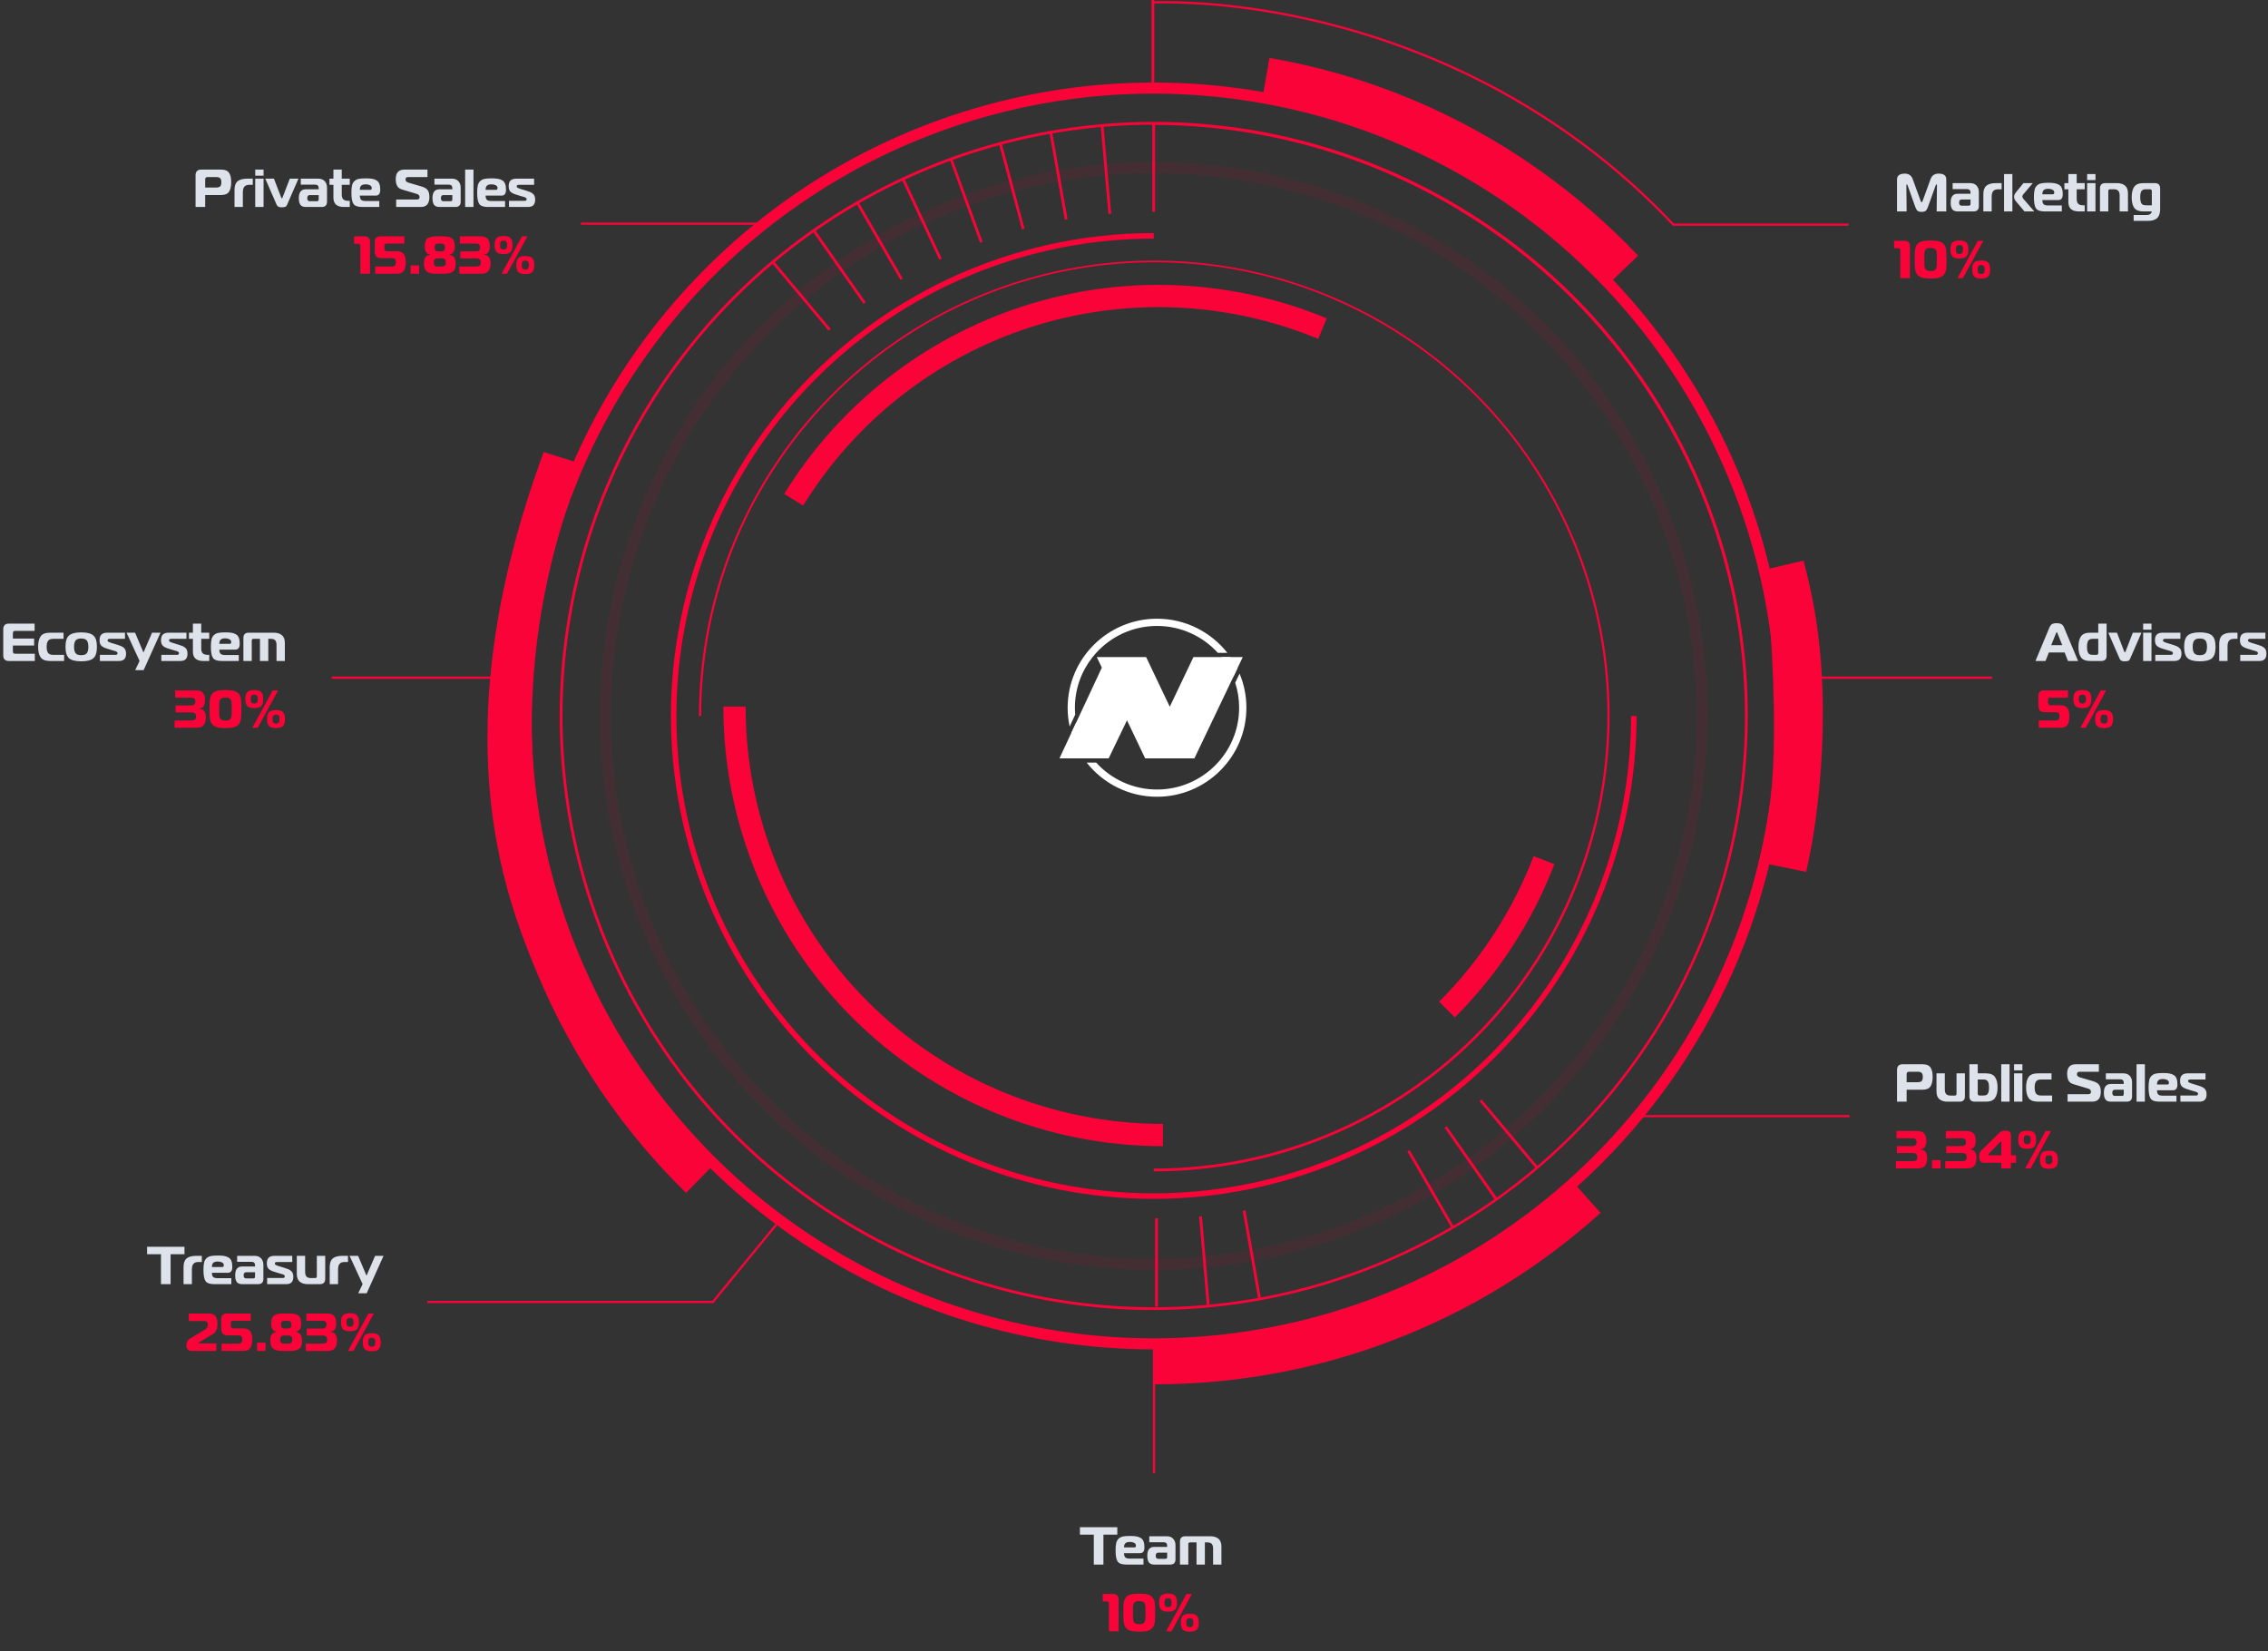 <svg width="1019" height="742" viewBox="0 0 1019 742" fill="none" xmlns="http://www.w3.org/2000/svg">
<rect x="0" y="0" width="1019" height="742" fill="#333333" stroke="none"/>
<path d="M15.549 280.2V283.464H6.909C6.493 283.464 6.197 283.552 6.021 283.728C5.861 283.888 5.781 284.176 5.781 284.592V286.92H15.333V290.04H5.781V292.608C5.781 293.024 5.861 293.32 6.021 293.496C6.197 293.656 6.493 293.736 6.909 293.736H15.645V297H4.005C2.309 297 1.461 296.144 1.461 294.432V282.792C1.461 281.064 2.309 280.2 4.005 280.2H15.549ZM28.813 297H22.477C20.445 297 19.045 296.464 18.277 295.392C17.509 294.32 17.125 292.736 17.125 290.64C17.125 288.544 17.509 286.96 18.277 285.888C19.045 284.816 20.445 284.28 22.477 284.28H28.549V287.04H23.917C22.781 287.04 22.005 287.344 21.589 287.952C21.173 288.544 20.965 289.44 20.965 290.64C20.965 291.84 21.173 292.744 21.589 293.352C22.005 293.944 22.781 294.24 23.917 294.24H28.813V297ZM31.037 285.528C32.109 284.6 33.925 284.136 36.485 284.136C39.045 284.136 40.861 284.6 41.933 285.528C43.005 286.44 43.541 288.144 43.541 290.64C43.541 293.152 43.005 294.864 41.933 295.776C40.861 296.688 39.045 297.144 36.485 297.144C33.925 297.144 32.109 296.688 31.037 295.776C29.965 294.864 29.429 293.152 29.429 290.64C29.429 288.144 29.965 286.44 31.037 285.528ZM33.965 287.784C33.501 288.376 33.269 289.328 33.269 290.64C33.269 291.952 33.501 292.904 33.965 293.496C34.429 294.088 35.269 294.384 36.485 294.384C37.701 294.384 38.541 294.088 39.005 293.496C39.469 292.904 39.701 291.952 39.701 290.64C39.701 289.328 39.469 288.376 39.005 287.784C38.541 287.192 37.701 286.896 36.485 286.896C35.269 286.896 34.429 287.192 33.965 287.784ZM44.876 297V294.24H51.932C52.508 294.24 52.796 293.984 52.796 293.472C52.796 293.312 52.748 293.168 52.652 293.04C52.556 292.912 52.412 292.808 52.22 292.728C52.028 292.632 51.844 292.56 51.668 292.512C51.508 292.448 51.308 292.392 51.068 292.344C50.828 292.28 50.66 292.232 50.564 292.2L47.972 291.408C46.772 291.04 45.932 290.584 45.452 290.04C44.972 289.496 44.732 288.704 44.732 287.664C44.732 286.496 45.012 285.64 45.572 285.096C46.148 284.552 47.036 284.28 48.236 284.28H56.156V287.04H49.34C48.668 287.04 48.332 287.256 48.332 287.688C48.332 287.992 48.46 288.224 48.716 288.384C48.988 288.528 49.38 288.68 49.892 288.84L52.868 289.752C53.508 289.944 54.02 290.128 54.404 290.304C54.788 290.464 55.172 290.696 55.556 291C55.94 291.288 56.212 291.656 56.372 292.104C56.548 292.552 56.636 293.088 56.636 293.712C56.636 294.816 56.372 295.64 55.844 296.184C55.332 296.728 54.516 297 53.396 297H44.876ZM72.115 284.28L64.531 301.104H60.739L62.708 296.976L56.852 284.28H60.691L64.46 293.208L68.323 284.28H72.115ZM72.485 297V294.24H79.541C80.117 294.24 80.405 293.984 80.405 293.472C80.405 293.312 80.357 293.168 80.261 293.04C80.165 292.912 80.021 292.808 79.829 292.728C79.637 292.632 79.453 292.56 79.277 292.512C79.117 292.448 78.917 292.392 78.677 292.344C78.437 292.28 78.269 292.232 78.173 292.2L75.581 291.408C74.381 291.04 73.541 290.584 73.061 290.04C72.581 289.496 72.341 288.704 72.341 287.664C72.341 286.496 72.621 285.64 73.181 285.096C73.757 284.552 74.645 284.28 75.845 284.28H83.765V287.04H76.949C76.277 287.04 75.941 287.256 75.941 287.688C75.941 287.992 76.069 288.224 76.325 288.384C76.597 288.528 76.989 288.68 77.501 288.84L80.477 289.752C81.117 289.944 81.629 290.128 82.013 290.304C82.397 290.464 82.781 290.696 83.165 291C83.549 291.288 83.821 291.656 83.981 292.104C84.157 292.552 84.245 293.088 84.245 293.712C84.245 294.816 83.981 295.64 83.453 296.184C82.941 296.728 82.125 297 81.005 297H72.485ZM94.013 297H91.397C88.245 297 86.669 295.592 86.669 292.776V287.04H84.893V284.28H86.669V280.2H90.413V284.28H94.013V287.04H90.413V291.408C90.413 292.384 90.645 293.104 91.109 293.568C91.573 294.016 92.309 294.24 93.317 294.24H94.013V297ZM107.278 297H99.598C97.63 297 96.326 296.544 95.686 295.632C95.062 294.72 94.75 293.04 94.75 290.592C94.75 289.216 94.846 288.12 95.038 287.304C95.23 286.488 95.59 285.84 96.118 285.36C96.646 284.864 97.294 284.536 98.062 284.376C98.846 284.216 99.902 284.136 101.23 284.136C102.382 284.136 103.318 284.2 104.038 284.328C104.758 284.44 105.414 284.672 106.006 285.024C106.614 285.376 107.046 285.896 107.302 286.584C107.574 287.272 107.71 288.16 107.71 289.248C107.71 291.008 107.046 291.888 105.718 291.888H98.542C98.542 292.72 98.718 293.336 99.07 293.736C99.438 294.12 100.11 294.312 101.086 294.312H107.278V297ZM98.542 289.296H103.198C103.662 289.296 103.894 289.04 103.894 288.528C103.894 287.936 103.622 287.504 103.078 287.232C102.55 286.96 101.934 286.824 101.23 286.824C100.302 286.824 99.622 287.008 99.19 287.376C98.758 287.744 98.542 288.384 98.542 289.296ZM109.36 297V286.68C109.36 285.08 110.16 284.28 111.76 284.28H122.992C124.56 284.28 125.784 284.656 126.664 285.408C127.544 286.144 127.984 287.296 127.984 288.864V297H124.24V289.824C124.24 288.848 124.04 288.144 123.64 287.712C123.24 287.264 122.568 287.04 121.624 287.04H120.544V297H116.8V287.04H113.944C113.64 287.04 113.424 287.104 113.296 287.232C113.168 287.36 113.104 287.576 113.104 287.88V297H109.36Z" fill="#DEE3EB"/>
<path d="M78.465 327V323.736H85.665C86.545 323.736 87.161 323.624 87.513 323.4C87.881 323.176 88.065 322.696 88.065 321.96C88.065 321.32 87.913 320.848 87.609 320.544C87.305 320.24 86.769 320.088 86.001 320.088H78.873V316.968H85.785C86.473 316.968 86.969 316.832 87.273 316.56C87.593 316.272 87.753 315.808 87.753 315.168C87.753 314.592 87.609 314.168 87.321 313.896C87.033 313.608 86.561 313.464 85.905 313.464H78.705V310.2H88.137C89.529 310.2 90.537 310.56 91.161 311.28C91.801 312 92.121 313.096 92.121 314.568C92.121 315.64 91.937 316.512 91.569 317.184C91.201 317.84 90.513 318.24 89.505 318.384V318.48C90.577 318.544 91.337 318.904 91.785 319.56C92.249 320.2 92.481 321.112 92.481 322.296C92.481 323.8 92.169 324.96 91.545 325.776C90.921 326.592 89.833 327 88.281 327H78.465ZM98.032 310.296C98.864 310.136 99.952 310.056 101.296 310.056C102.64 310.056 103.728 310.136 104.56 310.296C105.392 310.456 106.112 310.768 106.72 311.232C107.344 311.696 107.784 312.352 108.04 313.2C108.296 314.032 108.424 315.12 108.424 316.464V320.592C108.424 321.968 108.296 323.088 108.04 323.952C107.784 324.8 107.344 325.464 106.72 325.944C106.112 326.408 105.392 326.728 104.56 326.904C103.728 327.064 102.64 327.144 101.296 327.144C99.952 327.144 98.864 327.064 98.032 326.904C97.2 326.728 96.472 326.408 95.848 325.944C95.24 325.464 94.808 324.8 94.552 323.952C94.296 323.088 94.168 321.968 94.168 320.592V316.464C94.168 315.12 94.296 314.032 94.552 313.2C94.808 312.352 95.24 311.696 95.848 311.232C96.472 310.768 97.2 310.456 98.032 310.296ZM101.296 323.784C102.384 323.784 103.12 323.552 103.504 323.088C103.904 322.624 104.104 321.776 104.104 320.544V316.536C104.104 315.368 103.904 314.56 103.504 314.112C103.12 313.648 102.384 313.416 101.296 313.416C100.224 313.416 99.488 313.648 99.088 314.112C98.688 314.576 98.488 315.384 98.488 316.536V320.544C98.488 321.76 98.688 322.608 99.088 323.088C99.488 323.552 100.224 323.784 101.296 323.784ZM113.37 327L122.538 310.2H124.962L115.794 327H113.37ZM111.09 310.992C111.682 310.368 112.738 310.056 114.258 310.056C115.778 310.056 116.826 310.368 117.402 310.992C117.978 311.616 118.266 312.656 118.266 314.112C118.266 315.568 117.978 316.608 117.402 317.232C116.826 317.856 115.778 318.168 114.258 318.168C112.738 318.168 111.682 317.856 111.09 317.232C110.514 316.608 110.226 315.568 110.226 314.112C110.226 312.656 110.514 311.616 111.09 310.992ZM112.986 312.6C112.762 312.904 112.65 313.408 112.65 314.112C112.65 314.816 112.762 315.328 112.986 315.648C113.226 315.952 113.65 316.104 114.258 316.104C114.866 316.104 115.282 315.952 115.506 315.648C115.73 315.328 115.842 314.816 115.842 314.112C115.842 313.408 115.73 312.904 115.506 312.6C115.282 312.28 114.866 312.12 114.258 312.12C113.65 312.12 113.226 312.28 112.986 312.6ZM120.858 319.992C121.45 319.368 122.506 319.056 124.026 319.056C125.546 319.056 126.594 319.368 127.17 319.992C127.746 320.616 128.034 321.656 128.034 323.112C128.034 324.568 127.746 325.608 127.17 326.232C126.594 326.84 125.546 327.144 124.026 327.144C122.506 327.144 121.45 326.84 120.858 326.232C120.282 325.608 119.994 324.568 119.994 323.112C119.994 321.656 120.282 320.616 120.858 319.992ZM122.754 321.576C122.53 321.896 122.418 322.408 122.418 323.112C122.418 323.816 122.53 324.328 122.754 324.648C122.994 324.952 123.418 325.104 124.026 325.104C124.634 325.104 125.05 324.952 125.274 324.648C125.498 324.328 125.61 323.816 125.61 323.112C125.61 322.392 125.498 321.88 125.274 321.576C125.05 321.256 124.634 321.096 124.026 321.096C123.418 321.096 122.994 321.256 122.754 321.576Z" fill="#FA0339"/>
<path d="M76.646 577H72.326V563.56H66.086V560.2H82.886V563.56H76.646V577ZM82.469 577V569.32C82.469 567.496 82.933 566.2 83.861 565.432C84.789 564.664 86.221 564.28 88.157 564.28H90.677V567.04H89.189C88.117 567.04 87.349 567.32 86.885 567.88C86.437 568.424 86.213 569.272 86.213 570.424V577H82.469ZM103.942 577H96.262C94.294 577 92.99 576.544 92.35 575.632C91.726 574.72 91.414 573.04 91.414 570.592C91.414 569.216 91.51 568.12 91.702 567.304C91.894 566.488 92.254 565.84 92.782 565.36C93.31 564.864 93.958 564.536 94.726 564.376C95.51 564.216 96.566 564.136 97.894 564.136C99.046 564.136 99.982 564.2 100.702 564.328C101.422 564.44 102.078 564.672 102.67 565.024C103.278 565.376 103.71 565.896 103.966 566.584C104.238 567.272 104.374 568.16 104.374 569.248C104.374 571.008 103.71 571.888 102.382 571.888H95.206C95.206 572.72 95.382 573.336 95.734 573.736C96.102 574.12 96.774 574.312 97.75 574.312H103.942V577ZM95.206 569.296H99.862C100.326 569.296 100.558 569.04 100.558 568.528C100.558 567.936 100.286 567.504 99.742 567.232C99.214 566.96 98.598 566.824 97.894 566.824C96.966 566.824 96.286 567.008 95.854 567.376C95.422 567.744 95.206 568.384 95.206 569.296ZM106.552 564.28H114.4C115.632 564.28 116.592 564.648 117.28 565.384C117.984 566.12 118.336 567.096 118.336 568.312V574.6C118.336 576.2 117.536 577 115.936 577H108.808C107.688 577 106.88 576.68 106.384 576.04C105.904 575.384 105.664 574.376 105.664 573.016C105.664 570.376 106.712 569.056 108.808 569.056H114.592V568.504C114.592 567.48 114.056 566.968 112.984 566.968H106.552V564.28ZM114.592 571.648H110.584C109.832 571.648 109.456 572.112 109.456 573.04C109.456 573.952 109.824 574.408 110.56 574.408H113.752C114.056 574.408 114.272 574.344 114.4 574.216C114.528 574.088 114.592 573.872 114.592 573.568V571.648ZM120.032 577V574.24H127.088C127.664 574.24 127.952 573.984 127.952 573.472C127.952 573.312 127.904 573.168 127.808 573.04C127.712 572.912 127.568 572.808 127.376 572.728C127.184 572.632 127 572.56 126.824 572.512C126.664 572.448 126.464 572.392 126.224 572.344C125.984 572.28 125.816 572.232 125.72 572.2L123.128 571.408C121.928 571.04 121.088 570.584 120.608 570.04C120.128 569.496 119.888 568.704 119.888 567.664C119.888 566.496 120.168 565.64 120.728 565.096C121.304 564.552 122.192 564.28 123.392 564.28H131.312V567.04H124.496C123.824 567.04 123.488 567.256 123.488 567.688C123.488 567.992 123.616 568.224 123.872 568.384C124.144 568.528 124.536 568.68 125.048 568.84L128.024 569.752C128.664 569.944 129.176 570.128 129.56 570.304C129.944 570.464 130.328 570.696 130.712 571C131.096 571.288 131.368 571.656 131.528 572.104C131.704 572.552 131.792 573.088 131.792 573.712C131.792 574.816 131.528 575.64 131 576.184C130.488 576.728 129.672 577 128.552 577H120.032ZM146.12 564.28V574.6C146.12 576.2 145.32 577 143.72 577H138.344C136.776 577 135.552 576.632 134.672 575.896C133.792 575.16 133.352 574.008 133.352 572.44V564.28H137.096V571.48C137.096 572.456 137.304 573.168 137.72 573.616C138.136 574.048 138.816 574.264 139.76 574.264H141.512C141.816 574.264 142.032 574.2 142.16 574.072C142.288 573.944 142.352 573.728 142.352 573.424V564.28H146.12ZM148.141 577V569.32C148.141 567.496 148.605 566.2 149.533 565.432C150.461 564.664 151.893 564.28 153.829 564.28H156.349V567.04H154.861C153.789 567.04 153.021 567.32 152.557 567.88C152.109 568.424 151.885 569.272 151.885 570.424V577H148.141ZM172.326 564.28L164.742 581.104H160.95L162.918 576.976L157.062 564.28H160.902L164.67 573.208L168.534 564.28H172.326Z" fill="#DEE3EB"/>
<path d="M97.194 607H85.818C85.242 607 84.754 606.784 84.354 606.352C83.954 605.92 83.754 605.288 83.754 604.456C83.754 603.144 84.17 602.232 85.002 601.72L92.418 597.184C93.058 596.784 93.378 596.136 93.378 595.24C93.378 594.6 93.25 594.16 92.994 593.92C92.738 593.68 92.274 593.56 91.602 593.56H84.81V590.2H93.762C95.186 590.2 96.194 590.568 96.786 591.304C97.394 592.04 97.698 593.176 97.698 594.712C97.698 596.088 97.522 597.12 97.17 597.808C96.834 598.496 96.218 599.104 95.322 599.632L89.394 603.232C89.234 603.312 89.154 603.4 89.154 603.496C89.154 603.592 89.21 603.64 89.322 603.64H97.194V607ZM99.555 607V603.736H107.187C108.323 603.736 108.891 603.096 108.891 601.816C108.891 601.208 108.755 600.76 108.483 600.472C108.227 600.168 107.795 600.016 107.187 600.016H102.435C101.395 600.016 100.627 599.784 100.131 599.32C99.635 598.84 99.387 598.008 99.387 596.824V592.624C99.387 591.008 100.251 590.2 101.979 590.2H112.683V593.464H104.715C104.395 593.464 104.147 593.536 103.971 593.68C103.795 593.824 103.707 594.104 103.707 594.52V595.552C103.707 596.032 103.795 596.376 103.971 596.584C104.163 596.792 104.483 596.896 104.931 596.896H109.251C110.755 596.896 111.803 597.304 112.395 598.12C113.003 598.936 113.307 600.176 113.307 601.84C113.307 603.568 113.019 604.864 112.443 605.728C111.867 606.576 110.803 607 109.251 607H99.555ZM119.316 607H115.476V603.304H119.316V607ZM127.297 590.2H129.865C130.857 590.2 131.657 590.256 132.265 590.368C132.873 590.464 133.425 590.672 133.921 590.992C134.433 591.312 134.793 591.784 135.001 592.408C135.225 593.032 135.337 593.848 135.337 594.856C135.337 596.92 134.537 598.096 132.937 598.384V598.48C133.993 598.656 134.721 599.072 135.121 599.728C135.521 600.368 135.721 601.296 135.721 602.512C135.721 604.192 135.313 605.36 134.497 606.016C133.681 606.672 132.369 607 130.561 607H126.625C124.897 607 123.601 606.672 122.737 606.016C121.889 605.344 121.465 604.176 121.465 602.512C121.465 601.264 121.649 600.328 122.017 599.704C122.401 599.064 123.145 598.656 124.249 598.48V598.384C123.449 598.272 122.849 597.896 122.449 597.256C122.049 596.6 121.849 595.8 121.849 594.856C121.849 593.848 121.953 593.032 122.161 592.408C122.385 591.784 122.745 591.312 123.241 590.992C123.737 590.672 124.289 590.464 124.897 590.368C125.505 590.256 126.305 590.2 127.297 590.2ZM127.849 596.944H129.337C129.929 596.944 130.337 596.808 130.561 596.536C130.801 596.264 130.921 595.816 130.921 595.192C130.921 594.568 130.793 594.128 130.537 593.872C130.297 593.6 129.857 593.464 129.217 593.464H127.969C127.329 593.464 126.881 593.6 126.625 593.872C126.385 594.128 126.265 594.568 126.265 595.192C126.265 595.816 126.377 596.264 126.601 596.536C126.841 596.808 127.257 596.944 127.849 596.944ZM127.681 603.736H129.505C130.145 603.736 130.601 603.592 130.873 603.304C131.161 603 131.305 602.52 131.305 601.864C131.305 601.224 131.153 600.768 130.849 600.496C130.545 600.208 130.081 600.064 129.457 600.064H127.729C127.105 600.064 126.641 600.208 126.337 600.496C126.033 600.768 125.881 601.224 125.881 601.864C125.881 602.52 126.017 603 126.289 603.304C126.577 603.592 127.041 603.736 127.681 603.736ZM137.403 607V603.736H144.603C145.483 603.736 146.099 603.624 146.451 603.4C146.819 603.176 147.003 602.696 147.003 601.96C147.003 601.32 146.851 600.848 146.547 600.544C146.243 600.24 145.707 600.088 144.939 600.088H137.811V596.968H144.723C145.411 596.968 145.907 596.832 146.211 596.56C146.531 596.272 146.691 595.808 146.691 595.168C146.691 594.592 146.547 594.168 146.259 593.896C145.971 593.608 145.499 593.464 144.843 593.464H137.643V590.2H147.075C148.467 590.2 149.475 590.56 150.099 591.28C150.739 592 151.059 593.096 151.059 594.568C151.059 595.64 150.875 596.512 150.507 597.184C150.139 597.84 149.451 598.24 148.443 598.384V598.48C149.515 598.544 150.275 598.904 150.723 599.56C151.187 600.2 151.419 601.112 151.419 602.296C151.419 603.8 151.107 604.96 150.483 605.776C149.859 606.592 148.771 607 147.219 607H137.403ZM156.37 607L165.538 590.2H167.962L158.794 607H156.37ZM154.09 590.992C154.682 590.368 155.738 590.056 157.258 590.056C158.778 590.056 159.826 590.368 160.402 590.992C160.978 591.616 161.266 592.656 161.266 594.112C161.266 595.568 160.978 596.608 160.402 597.232C159.826 597.856 158.778 598.168 157.258 598.168C155.738 598.168 154.682 597.856 154.09 597.232C153.514 596.608 153.226 595.568 153.226 594.112C153.226 592.656 153.514 591.616 154.09 590.992ZM155.986 592.6C155.762 592.904 155.65 593.408 155.65 594.112C155.65 594.816 155.762 595.328 155.986 595.648C156.226 595.952 156.65 596.104 157.258 596.104C157.866 596.104 158.282 595.952 158.506 595.648C158.73 595.328 158.842 594.816 158.842 594.112C158.842 593.408 158.73 592.904 158.506 592.6C158.282 592.28 157.866 592.12 157.258 592.12C156.65 592.12 156.226 592.28 155.986 592.6ZM163.858 599.992C164.45 599.368 165.506 599.056 167.026 599.056C168.546 599.056 169.594 599.368 170.17 599.992C170.746 600.616 171.034 601.656 171.034 603.112C171.034 604.568 170.746 605.608 170.17 606.232C169.594 606.84 168.546 607.144 167.026 607.144C165.506 607.144 164.45 606.84 163.858 606.232C163.282 605.608 162.994 604.568 162.994 603.112C162.994 601.656 163.282 600.616 163.858 599.992ZM165.754 601.576C165.53 601.896 165.418 602.408 165.418 603.112C165.418 603.816 165.53 604.328 165.754 604.648C165.994 604.952 166.418 605.104 167.026 605.104C167.634 605.104 168.05 604.952 168.274 604.648C168.498 604.328 168.61 603.816 168.61 603.112C168.61 602.392 168.498 601.88 168.274 601.576C168.05 601.256 167.634 601.096 167.026 601.096C166.418 601.096 165.994 601.256 165.754 601.576Z" fill="#FA0339"/>
<path d="M92.187 93H87.867V78.792C87.867 77.064 88.715 76.2 90.411 76.2H99.339C100.251 76.2 101.011 76.336 101.619 76.608C102.227 76.864 102.691 77.264 103.011 77.808C103.331 78.336 103.555 78.928 103.683 79.584C103.811 80.224 103.875 80.992 103.875 81.888C103.875 83.76 103.547 85.184 102.891 86.16C102.251 87.136 101.067 87.624 99.339 87.624H92.187V93ZM92.187 84.264H97.107C97.987 84.264 98.595 84.088 98.931 83.736C99.283 83.368 99.459 82.752 99.459 81.888C99.459 81.04 99.283 80.44 98.931 80.088C98.595 79.736 97.987 79.56 97.107 79.56H93.315C92.899 79.56 92.603 79.648 92.427 79.824C92.267 79.984 92.187 80.272 92.187 80.688V84.264ZM105.367 93V85.32C105.367 83.496 105.831 82.2 106.759 81.432C107.687 80.664 109.119 80.28 111.055 80.28H113.575V83.04H112.087C111.015 83.04 110.247 83.32 109.783 83.88C109.335 84.424 109.111 85.272 109.111 86.424V93H105.367ZM114.672 93V80.28H118.416V93H114.672ZM118.416 78.936H114.672V76.2H118.416V78.936ZM123.078 80.28L126.318 88.68C126.446 88.984 126.558 89.136 126.654 89.136C126.734 89.136 126.838 88.984 126.966 88.68L130.206 80.28H134.094L128.982 92.016C128.774 92.496 128.478 92.808 128.094 92.952C127.71 93.08 127.23 93.144 126.654 93.144C126.286 93.144 125.982 93.128 125.742 93.096C125.502 93.064 125.238 92.96 124.95 92.784C124.662 92.608 124.446 92.352 124.302 92.016L119.19 80.28H123.078ZM135.145 80.28H142.993C144.225 80.28 145.185 80.648 145.873 81.384C146.577 82.12 146.929 83.096 146.929 84.312V90.6C146.929 92.2 146.129 93 144.529 93H137.401C136.281 93 135.473 92.68 134.977 92.04C134.497 91.384 134.257 90.376 134.257 89.016C134.257 86.376 135.305 85.056 137.401 85.056H143.185V84.504C143.185 83.48 142.649 82.968 141.577 82.968H135.145V80.28ZM143.185 87.648H139.177C138.425 87.648 138.049 88.112 138.049 89.04C138.049 89.952 138.417 90.408 139.153 90.408H142.345C142.649 90.408 142.865 90.344 142.993 90.216C143.121 90.088 143.185 89.872 143.185 89.568V87.648ZM157.146 93H154.53C151.378 93 149.802 91.592 149.802 88.776V83.04H148.026V80.28H149.802V76.2H153.546V80.28H157.146V83.04H153.546V87.408C153.546 88.384 153.778 89.104 154.242 89.568C154.706 90.016 155.442 90.24 156.45 90.24H157.146V93ZM170.41 93H162.73C160.762 93 159.458 92.544 158.818 91.632C158.194 90.72 157.882 89.04 157.882 86.592C157.882 85.216 157.978 84.12 158.17 83.304C158.362 82.488 158.722 81.84 159.25 81.36C159.778 80.864 160.426 80.536 161.194 80.376C161.978 80.216 163.034 80.136 164.362 80.136C165.514 80.136 166.45 80.2 167.17 80.328C167.89 80.44 168.546 80.672 169.138 81.024C169.746 81.376 170.178 81.896 170.434 82.584C170.706 83.272 170.842 84.16 170.842 85.248C170.842 87.008 170.178 87.888 168.85 87.888H161.674C161.674 88.72 161.85 89.336 162.202 89.736C162.57 90.12 163.242 90.312 164.218 90.312H170.41V93ZM161.674 85.296H166.33C166.794 85.296 167.026 85.04 167.026 84.528C167.026 83.936 166.754 83.504 166.21 83.232C165.682 82.96 165.066 82.824 164.362 82.824C163.434 82.824 162.754 83.008 162.322 83.376C161.89 83.744 161.674 84.384 161.674 85.296ZM177.998 93V89.64H187.31C187.662 89.64 187.934 89.568 188.126 89.424C188.318 89.264 188.43 89.12 188.462 88.992C188.494 88.848 188.51 88.68 188.51 88.488C188.51 87.848 188.078 87.392 187.214 87.12L180.638 85.152C179.598 84.848 178.862 84.304 178.43 83.52C178.014 82.736 177.806 81.712 177.806 80.448C177.806 77.616 179.102 76.2 181.694 76.2H192.062V79.56H183.374C182.59 79.56 182.198 79.928 182.198 80.664C182.198 81.336 182.646 81.808 183.542 82.08L189.446 83.808C190.71 84.176 191.606 84.712 192.134 85.416C192.662 86.12 192.926 87.16 192.926 88.536C192.926 91.512 191.646 93 189.086 93H177.998ZM195.192 80.28H203.04C204.272 80.28 205.232 80.648 205.92 81.384C206.624 82.12 206.976 83.096 206.976 84.312V90.6C206.976 92.2 206.176 93 204.576 93H197.448C196.328 93 195.52 92.68 195.024 92.04C194.544 91.384 194.304 90.376 194.304 89.016C194.304 86.376 195.352 85.056 197.448 85.056H203.232V84.504C203.232 83.48 202.696 82.968 201.624 82.968H195.192V80.28ZM203.232 87.648H199.224C198.472 87.648 198.096 88.112 198.096 89.04C198.096 89.952 198.464 90.408 199.2 90.408H202.392C202.696 90.408 202.912 90.344 203.04 90.216C203.168 90.088 203.232 89.872 203.232 89.568V87.648ZM208.985 93V76.2H212.729V93H208.985ZM226.918 93H219.238C217.27 93 215.966 92.544 215.326 91.632C214.702 90.72 214.39 89.04 214.39 86.592C214.39 85.216 214.486 84.12 214.678 83.304C214.87 82.488 215.23 81.84 215.758 81.36C216.286 80.864 216.934 80.536 217.702 80.376C218.486 80.216 219.542 80.136 220.87 80.136C222.022 80.136 222.958 80.2 223.678 80.328C224.398 80.44 225.054 80.672 225.646 81.024C226.254 81.376 226.686 81.896 226.942 82.584C227.214 83.272 227.35 84.16 227.35 85.248C227.35 87.008 226.686 87.888 225.358 87.888H218.182C218.182 88.72 218.358 89.336 218.71 89.736C219.078 90.12 219.75 90.312 220.726 90.312H226.918V93ZM218.182 85.296H222.838C223.302 85.296 223.534 85.04 223.534 84.528C223.534 83.936 223.262 83.504 222.718 83.232C222.19 82.96 221.574 82.824 220.87 82.824C219.942 82.824 219.262 83.008 218.83 83.376C218.398 83.744 218.182 84.384 218.182 85.296ZM228.688 93V90.24H235.744C236.32 90.24 236.608 89.984 236.608 89.472C236.608 89.312 236.56 89.168 236.464 89.04C236.368 88.912 236.224 88.808 236.032 88.728C235.84 88.632 235.656 88.56 235.48 88.512C235.32 88.448 235.12 88.392 234.88 88.344C234.64 88.28 234.472 88.232 234.376 88.2L231.784 87.408C230.584 87.04 229.744 86.584 229.264 86.04C228.784 85.496 228.544 84.704 228.544 83.664C228.544 82.496 228.824 81.64 229.384 81.096C229.96 80.552 230.848 80.28 232.048 80.28H239.968V83.04H233.152C232.48 83.04 232.144 83.256 232.144 83.688C232.144 83.992 232.272 84.224 232.528 84.384C232.8 84.528 233.192 84.68 233.704 84.84L236.68 85.752C237.32 85.944 237.832 86.128 238.216 86.304C238.6 86.464 238.984 86.696 239.368 87C239.752 87.288 240.024 87.656 240.184 88.104C240.36 88.552 240.448 89.088 240.448 89.712C240.448 90.816 240.184 91.64 239.656 92.184C239.144 92.728 238.328 93 237.208 93H228.688Z" fill="#DEE3EB"/>
<path d="M161.917 123V110.832C161.917 110.4 161.861 110.08 161.749 109.872C161.653 109.664 161.413 109.56 161.029 109.56H159.109V106.2H163.813C164.597 106.2 165.197 106.408 165.613 106.824C166.029 107.24 166.237 107.84 166.237 108.624V123H161.917ZM168.555 123V119.736H176.187C177.323 119.736 177.891 119.096 177.891 117.816C177.891 117.208 177.755 116.76 177.483 116.472C177.227 116.168 176.795 116.016 176.187 116.016H171.435C170.395 116.016 169.627 115.784 169.131 115.32C168.635 114.84 168.387 114.008 168.387 112.824V108.624C168.387 107.008 169.251 106.2 170.979 106.2H181.683V109.464H173.715C173.395 109.464 173.147 109.536 172.971 109.68C172.795 109.824 172.707 110.104 172.707 110.52V111.552C172.707 112.032 172.795 112.376 172.971 112.584C173.163 112.792 173.483 112.896 173.931 112.896H178.251C179.755 112.896 180.803 113.304 181.395 114.12C182.003 114.936 182.307 116.176 182.307 117.84C182.307 119.568 182.019 120.864 181.443 121.728C180.867 122.576 179.803 123 178.251 123H168.555ZM188.316 123H184.476V119.304H188.316V123ZM196.297 106.2H198.865C199.857 106.2 200.657 106.256 201.265 106.368C201.873 106.464 202.425 106.672 202.921 106.992C203.433 107.312 203.793 107.784 204.001 108.408C204.225 109.032 204.337 109.848 204.337 110.856C204.337 112.92 203.537 114.096 201.937 114.384V114.48C202.993 114.656 203.721 115.072 204.121 115.728C204.521 116.368 204.721 117.296 204.721 118.512C204.721 120.192 204.313 121.36 203.497 122.016C202.681 122.672 201.369 123 199.561 123H195.625C193.897 123 192.601 122.672 191.737 122.016C190.889 121.344 190.465 120.176 190.465 118.512C190.465 117.264 190.649 116.328 191.017 115.704C191.401 115.064 192.145 114.656 193.249 114.48V114.384C192.449 114.272 191.849 113.896 191.449 113.256C191.049 112.6 190.849 111.8 190.849 110.856C190.849 109.848 190.953 109.032 191.161 108.408C191.385 107.784 191.745 107.312 192.241 106.992C192.737 106.672 193.289 106.464 193.897 106.368C194.505 106.256 195.305 106.2 196.297 106.2ZM196.849 112.944H198.337C198.929 112.944 199.337 112.808 199.561 112.536C199.801 112.264 199.921 111.816 199.921 111.192C199.921 110.568 199.793 110.128 199.537 109.872C199.297 109.6 198.857 109.464 198.217 109.464H196.969C196.329 109.464 195.881 109.6 195.625 109.872C195.385 110.128 195.265 110.568 195.265 111.192C195.265 111.816 195.377 112.264 195.601 112.536C195.841 112.808 196.257 112.944 196.849 112.944ZM196.681 119.736H198.505C199.145 119.736 199.601 119.592 199.873 119.304C200.161 119 200.305 118.52 200.305 117.864C200.305 117.224 200.153 116.768 199.849 116.496C199.545 116.208 199.081 116.064 198.457 116.064H196.729C196.105 116.064 195.641 116.208 195.337 116.496C195.033 116.768 194.881 117.224 194.881 117.864C194.881 118.52 195.017 119 195.289 119.304C195.577 119.592 196.041 119.736 196.681 119.736ZM206.403 123V119.736H213.603C214.483 119.736 215.099 119.624 215.451 119.4C215.819 119.176 216.003 118.696 216.003 117.96C216.003 117.32 215.851 116.848 215.547 116.544C215.243 116.24 214.707 116.088 213.939 116.088H206.811V112.968H213.723C214.411 112.968 214.907 112.832 215.211 112.56C215.531 112.272 215.691 111.808 215.691 111.168C215.691 110.592 215.547 110.168 215.259 109.896C214.971 109.608 214.499 109.464 213.843 109.464H206.643V106.2H216.075C217.467 106.2 218.475 106.56 219.099 107.28C219.739 108 220.059 109.096 220.059 110.568C220.059 111.64 219.875 112.512 219.507 113.184C219.139 113.84 218.451 114.24 217.443 114.384V114.48C218.515 114.544 219.275 114.904 219.723 115.56C220.187 116.2 220.419 117.112 220.419 118.296C220.419 119.8 220.107 120.96 219.483 121.776C218.859 122.592 217.771 123 216.219 123H206.403ZM225.37 123L234.538 106.2H236.962L227.794 123H225.37ZM223.09 106.992C223.682 106.368 224.738 106.056 226.258 106.056C227.778 106.056 228.826 106.368 229.402 106.992C229.978 107.616 230.266 108.656 230.266 110.112C230.266 111.568 229.978 112.608 229.402 113.232C228.826 113.856 227.778 114.168 226.258 114.168C224.738 114.168 223.682 113.856 223.09 113.232C222.514 112.608 222.226 111.568 222.226 110.112C222.226 108.656 222.514 107.616 223.09 106.992ZM224.986 108.6C224.762 108.904 224.65 109.408 224.65 110.112C224.65 110.816 224.762 111.328 224.986 111.648C225.226 111.952 225.65 112.104 226.258 112.104C226.866 112.104 227.282 111.952 227.506 111.648C227.73 111.328 227.842 110.816 227.842 110.112C227.842 109.408 227.73 108.904 227.506 108.6C227.282 108.28 226.866 108.12 226.258 108.12C225.65 108.12 225.226 108.28 224.986 108.6ZM232.858 115.992C233.45 115.368 234.506 115.056 236.026 115.056C237.546 115.056 238.594 115.368 239.17 115.992C239.746 116.616 240.034 117.656 240.034 119.112C240.034 120.568 239.746 121.608 239.17 122.232C238.594 122.84 237.546 123.144 236.026 123.144C234.506 123.144 233.45 122.84 232.858 122.232C232.282 121.608 231.994 120.568 231.994 119.112C231.994 117.656 232.282 116.616 232.858 115.992ZM234.754 117.576C234.53 117.896 234.418 118.408 234.418 119.112C234.418 119.816 234.53 120.328 234.754 120.648C234.994 120.952 235.418 121.104 236.026 121.104C236.634 121.104 237.05 120.952 237.274 120.648C237.498 120.328 237.61 119.816 237.61 119.112C237.61 118.392 237.498 117.88 237.274 117.576C237.05 117.256 236.634 117.096 236.026 117.096C235.418 117.096 234.994 117.256 234.754 117.576Z" fill="#FA0339"/>
<path d="M856.64 495H852.32V480.792C852.32 479.064 853.168 478.2 854.864 478.2H863.792C864.704 478.2 865.464 478.336 866.072 478.608C866.68 478.864 867.144 479.264 867.464 479.808C867.784 480.336 868.008 480.928 868.136 481.584C868.264 482.224 868.328 482.992 868.328 483.888C868.328 485.76 868 487.184 867.344 488.16C866.704 489.136 865.52 489.624 863.792 489.624H856.64V495ZM856.64 486.264H861.56C862.44 486.264 863.048 486.088 863.384 485.736C863.736 485.368 863.912 484.752 863.912 483.888C863.912 483.04 863.736 482.44 863.384 482.088C863.048 481.736 862.44 481.56 861.56 481.56H857.768C857.352 481.56 857.056 481.648 856.88 481.824C856.72 481.984 856.64 482.272 856.64 482.688V486.264ZM882.823 482.28V492.6C882.823 494.2 882.023 495 880.423 495H875.047C873.479 495 872.255 494.632 871.375 493.896C870.495 493.16 870.055 492.008 870.055 490.44V482.28H873.799V489.48C873.799 490.456 874.007 491.168 874.423 491.616C874.839 492.048 875.519 492.264 876.463 492.264H878.215C878.519 492.264 878.735 492.2 878.863 492.072C878.991 491.944 879.055 491.728 879.055 491.424V482.28H882.823ZM892.26 495H887.244C885.644 495 884.844 494.2 884.844 492.6V478.2H888.588V482.28H892.26C894.196 482.28 895.548 482.824 896.316 483.912C897.1 484.984 897.492 486.56 897.492 488.64C897.492 490.72 897.1 492.304 896.316 493.392C895.548 494.464 894.196 495 892.26 495ZM888.588 485.04V491.28C888.588 491.648 888.66 491.904 888.804 492.048C888.948 492.176 889.196 492.24 889.548 492.24H891.18C892.188 492.24 892.852 491.936 893.172 491.328C893.492 490.72 893.652 489.824 893.652 488.64C893.652 488.112 893.628 487.664 893.58 487.296C893.532 486.928 893.428 486.56 893.268 486.192C893.108 485.808 892.86 485.52 892.524 485.328C892.188 485.136 891.756 485.04 891.228 485.04H888.588ZM899.141 495V478.2H902.885V495H899.141ZM904.906 495V482.28H908.65V495H904.906ZM908.65 480.936H904.906V478.2H908.65V480.936ZM922 495H915.664C913.632 495 912.232 494.464 911.464 493.392C910.696 492.32 910.312 490.736 910.312 488.64C910.312 486.544 910.696 484.96 911.464 483.888C912.232 482.816 913.632 482.28 915.664 482.28H921.736V485.04H917.104C915.968 485.04 915.192 485.344 914.776 485.952C914.36 486.544 914.152 487.44 914.152 488.64C914.152 489.84 914.36 490.744 914.776 491.352C915.192 491.944 915.968 492.24 917.104 492.24H922V495ZM928.951 495V491.64H938.263C938.615 491.64 938.887 491.568 939.079 491.424C939.271 491.264 939.383 491.12 939.415 490.992C939.447 490.848 939.463 490.68 939.463 490.488C939.463 489.848 939.031 489.392 938.167 489.12L931.591 487.152C930.551 486.848 929.815 486.304 929.383 485.52C928.967 484.736 928.759 483.712 928.759 482.448C928.759 479.616 930.055 478.2 932.647 478.2H943.015V481.56H934.327C933.543 481.56 933.151 481.928 933.151 482.664C933.151 483.336 933.599 483.808 934.495 484.08L940.399 485.808C941.663 486.176 942.559 486.712 943.087 487.416C943.615 488.12 943.879 489.16 943.879 490.536C943.879 493.512 942.599 495 940.039 495H928.951ZM946.145 482.28H953.993C955.225 482.28 956.185 482.648 956.873 483.384C957.577 484.12 957.929 485.096 957.929 486.312V492.6C957.929 494.2 957.129 495 955.529 495H948.401C947.281 495 946.473 494.68 945.977 494.04C945.497 493.384 945.257 492.376 945.257 491.016C945.257 488.376 946.305 487.056 948.401 487.056H954.185V486.504C954.185 485.48 953.649 484.968 952.577 484.968H946.145V482.28ZM954.185 489.648H950.177C949.425 489.648 949.049 490.112 949.049 491.04C949.049 491.952 949.417 492.408 950.153 492.408H953.345C953.649 492.408 953.865 492.344 953.993 492.216C954.121 492.088 954.185 491.872 954.185 491.568V489.648ZM959.938 495V478.2H963.682V495H959.938ZM977.871 495H970.191C968.223 495 966.919 494.544 966.279 493.632C965.655 492.72 965.343 491.04 965.343 488.592C965.343 487.216 965.439 486.12 965.631 485.304C965.823 484.488 966.183 483.84 966.711 483.36C967.239 482.864 967.887 482.536 968.655 482.376C969.439 482.216 970.495 482.136 971.823 482.136C972.975 482.136 973.911 482.2 974.631 482.328C975.351 482.44 976.007 482.672 976.599 483.024C977.207 483.376 977.639 483.896 977.895 484.584C978.167 485.272 978.303 486.16 978.303 487.248C978.303 489.008 977.639 489.888 976.311 489.888H969.135C969.135 490.72 969.311 491.336 969.663 491.736C970.031 492.12 970.703 492.312 971.679 492.312H977.871V495ZM969.135 487.296H973.791C974.255 487.296 974.487 487.04 974.487 486.528C974.487 485.936 974.215 485.504 973.671 485.232C973.143 484.96 972.527 484.824 971.823 484.824C970.895 484.824 970.215 485.008 969.783 485.376C969.351 485.744 969.135 486.384 969.135 487.296ZM979.641 495V492.24H986.697C987.273 492.24 987.561 491.984 987.561 491.472C987.561 491.312 987.513 491.168 987.417 491.04C987.321 490.912 987.177 490.808 986.985 490.728C986.793 490.632 986.609 490.56 986.433 490.512C986.273 490.448 986.073 490.392 985.833 490.344C985.593 490.28 985.425 490.232 985.329 490.2L982.737 489.408C981.537 489.04 980.697 488.584 980.217 488.04C979.737 487.496 979.497 486.704 979.497 485.664C979.497 484.496 979.777 483.64 980.337 483.096C980.913 482.552 981.801 482.28 983.001 482.28H990.921V485.04H984.105C983.433 485.04 983.097 485.256 983.097 485.688C983.097 485.992 983.225 486.224 983.481 486.384C983.753 486.528 984.145 486.68 984.657 486.84L987.633 487.752C988.273 487.944 988.785 488.128 989.169 488.304C989.553 488.464 989.937 488.696 990.321 489C990.705 489.288 990.977 489.656 991.137 490.104C991.313 490.552 991.401 491.088 991.401 491.712C991.401 492.816 991.137 493.64 990.609 494.184C990.097 494.728 989.281 495 988.161 495H979.641Z" fill="#DEE3EB"/>
<path d="M851.84 525V521.736H859.04C859.92 521.736 860.536 521.624 860.888 521.4C861.256 521.176 861.44 520.696 861.44 519.96C861.44 519.32 861.288 518.848 860.984 518.544C860.68 518.24 860.144 518.088 859.376 518.088H852.248V514.968H859.16C859.848 514.968 860.344 514.832 860.648 514.56C860.968 514.272 861.128 513.808 861.128 513.168C861.128 512.592 860.984 512.168 860.696 511.896C860.408 511.608 859.936 511.464 859.28 511.464H852.08V508.2H861.512C862.904 508.2 863.912 508.56 864.536 509.28C865.176 510 865.496 511.096 865.496 512.568C865.496 513.64 865.312 514.512 864.944 515.184C864.576 515.84 863.888 516.24 862.88 516.384V516.48C863.952 516.544 864.712 516.904 865.16 517.56C865.624 518.2 865.856 519.112 865.856 520.296C865.856 521.8 865.544 522.96 864.92 523.776C864.296 524.592 863.208 525 861.656 525H851.84ZM871.863 525H868.023V521.304H871.863V525ZM874.012 525V521.736H881.212C882.092 521.736 882.708 521.624 883.06 521.4C883.428 521.176 883.612 520.696 883.612 519.96C883.612 519.32 883.46 518.848 883.156 518.544C882.852 518.24 882.316 518.088 881.548 518.088H874.42V514.968H881.332C882.02 514.968 882.516 514.832 882.82 514.56C883.14 514.272 883.3 513.808 883.3 513.168C883.3 512.592 883.156 512.168 882.868 511.896C882.58 511.608 882.108 511.464 881.452 511.464H874.252V508.2H883.684C885.076 508.2 886.084 508.56 886.708 509.28C887.348 510 887.668 511.096 887.668 512.568C887.668 513.64 887.484 514.512 887.116 515.184C886.748 515.84 886.06 516.24 885.052 516.384V516.48C886.124 516.544 886.884 516.904 887.332 517.56C887.796 518.2 888.028 519.112 888.028 520.296C888.028 521.8 887.716 522.96 887.092 523.776C886.468 524.592 885.38 525 883.828 525H874.012ZM899.195 525V522.456H891.395C889.955 522.456 889.235 521.504 889.235 519.6C889.235 518.96 889.315 518.44 889.475 518.04C889.651 517.624 889.939 517.216 890.339 516.816L898.235 509.04C898.923 508.352 899.859 508.008 901.043 508.008C902.691 508.008 903.515 508.728 903.515 510.168V519.096H905.819V522.456H903.491V525H899.195ZM899.195 519.096V512.904C899.195 512.84 899.163 512.808 899.099 512.808C899.051 512.808 898.955 512.888 898.811 513.048L893.507 518.448C893.363 518.592 893.291 518.72 893.291 518.832C893.291 519.008 893.395 519.096 893.603 519.096H899.195ZM909.924 525L919.092 508.2H921.516L912.348 525H909.924ZM907.644 508.992C908.236 508.368 909.292 508.056 910.812 508.056C912.332 508.056 913.38 508.368 913.956 508.992C914.532 509.616 914.82 510.656 914.82 512.112C914.82 513.568 914.532 514.608 913.956 515.232C913.38 515.856 912.332 516.168 910.812 516.168C909.292 516.168 908.236 515.856 907.644 515.232C907.068 514.608 906.78 513.568 906.78 512.112C906.78 510.656 907.068 509.616 907.644 508.992ZM909.54 510.6C909.316 510.904 909.204 511.408 909.204 512.112C909.204 512.816 909.316 513.328 909.54 513.648C909.78 513.952 910.204 514.104 910.812 514.104C911.42 514.104 911.836 513.952 912.06 513.648C912.284 513.328 912.396 512.816 912.396 512.112C912.396 511.408 912.284 510.904 912.06 510.6C911.836 510.28 911.42 510.12 910.812 510.12C910.204 510.12 909.78 510.28 909.54 510.6ZM917.412 517.992C918.004 517.368 919.06 517.056 920.58 517.056C922.1 517.056 923.148 517.368 923.724 517.992C924.3 518.616 924.588 519.656 924.588 521.112C924.588 522.568 924.3 523.608 923.724 524.232C923.148 524.84 922.1 525.144 920.58 525.144C919.06 525.144 918.004 524.84 917.412 524.232C916.836 523.608 916.548 522.568 916.548 521.112C916.548 519.656 916.836 518.616 917.412 517.992ZM919.308 519.576C919.084 519.896 918.972 520.408 918.972 521.112C918.972 521.816 919.084 522.328 919.308 522.648C919.548 522.952 919.972 523.104 920.58 523.104C921.188 523.104 921.604 522.952 921.828 522.648C922.052 522.328 922.164 521.816 922.164 521.112C922.164 520.392 922.052 519.88 921.828 519.576C921.604 519.256 921.188 519.096 920.58 519.096C919.972 519.096 919.548 519.256 919.308 519.576Z" fill="#FA0339"/>
<path d="M869.648 83.408L866.192 93.056C865.92 93.808 865.6 94.352 865.232 94.688C864.864 95.024 864.248 95.192 863.384 95.192C862.504 95.192 861.88 95.024 861.512 94.688C861.144 94.352 860.824 93.808 860.552 93.056L857.12 83.408C856.976 83.024 856.856 82.832 856.76 82.832C856.6 82.832 856.52 83.008 856.52 83.36L856.64 95H852.32V80.6C852.32 80.072 852.432 79.624 852.656 79.256C852.88 78.888 853.176 78.624 853.544 78.464C853.928 78.288 854.288 78.168 854.624 78.104C854.976 78.04 855.344 78.008 855.728 78.008C857.568 78.008 858.784 78.832 859.376 80.48L862.904 90.176C863.064 90.64 863.224 90.872 863.384 90.872C863.544 90.872 863.704 90.64 863.864 90.176L867.392 80.48C867.984 78.832 869.192 78.008 871.016 78.008C873.304 78.008 874.448 78.872 874.448 80.6V95H870.128L870.272 83.36C870.272 83.008 870.184 82.832 870.008 82.832C869.912 82.832 869.792 83.024 869.648 83.408ZM877.309 82.28H885.157C886.389 82.28 887.349 82.648 888.037 83.384C888.741 84.12 889.093 85.096 889.093 86.312V92.6C889.093 94.2 888.293 95 886.693 95H879.565C878.445 95 877.637 94.68 877.141 94.04C876.661 93.384 876.421 92.376 876.421 91.016C876.421 88.376 877.469 87.056 879.565 87.056H885.349V86.504C885.349 85.48 884.813 84.968 883.741 84.968H877.309V82.28ZM885.349 89.648H881.341C880.589 89.648 880.213 90.112 880.213 91.04C880.213 91.952 880.581 92.408 881.317 92.408H884.509C884.813 92.408 885.029 92.344 885.157 92.216C885.285 92.088 885.349 91.872 885.349 91.568V89.648ZM891.102 95V87.32C891.102 85.496 891.566 84.2 892.494 83.432C893.422 82.664 894.854 82.28 896.79 82.28H899.31V85.04H897.822C896.75 85.04 895.982 85.32 895.518 85.88C895.07 86.424 894.846 87.272 894.846 88.424V95H891.102ZM913.99 95H909.598L905.734 90.44C905.19 89.784 904.918 89.112 904.918 88.424C904.918 87.784 905.19 87.128 905.734 86.456L909.118 82.28H913.318L908.998 87.392C908.742 87.712 908.614 88.016 908.614 88.304C908.614 88.624 908.798 89 909.166 89.432L913.99 95ZM904.15 95H900.406V78.2H904.15V95ZM926.356 95H918.676C916.708 95 915.404 94.544 914.764 93.632C914.14 92.72 913.828 91.04 913.828 88.592C913.828 87.216 913.924 86.12 914.116 85.304C914.308 84.488 914.668 83.84 915.196 83.36C915.724 82.864 916.372 82.536 917.14 82.376C917.924 82.216 918.98 82.136 920.308 82.136C921.46 82.136 922.396 82.2 923.116 82.328C923.836 82.44 924.492 82.672 925.084 83.024C925.692 83.376 926.124 83.896 926.38 84.584C926.652 85.272 926.788 86.16 926.788 87.248C926.788 89.008 926.124 89.888 924.796 89.888H917.62C917.62 90.72 917.796 91.336 918.148 91.736C918.516 92.12 919.188 92.312 920.164 92.312H926.356V95ZM917.62 87.296H922.276C922.74 87.296 922.972 87.04 922.972 86.528C922.972 85.936 922.7 85.504 922.156 85.232C921.628 84.96 921.012 84.824 920.308 84.824C919.38 84.824 918.7 85.008 918.268 85.376C917.836 85.744 917.62 86.384 917.62 87.296ZM936.646 95H934.03C930.878 95 929.302 93.592 929.302 90.776V85.04H927.526V82.28H929.302V78.2H933.046V82.28H936.646V85.04H933.046V89.408C933.046 90.384 933.278 91.104 933.742 91.568C934.206 92.016 934.942 92.24 935.95 92.24H936.646V95ZM937.742 95V82.28H941.486V95H937.742ZM941.486 80.936H937.742V78.2H941.486V80.936ZM943.508 95V84.68C943.508 83.08 944.308 82.28 945.908 82.28H951.092C952.66 82.28 953.884 82.656 954.764 83.408C955.644 84.144 956.084 85.296 956.084 86.864V95H952.34V87.824C952.34 86.848 952.132 86.144 951.716 85.712C951.316 85.264 950.644 85.04 949.7 85.04H948.092C947.788 85.04 947.572 85.104 947.444 85.232C947.316 85.36 947.252 85.576 947.252 85.88V95H943.508ZM962.982 82.28H968.142C969.742 82.28 970.542 83.08 970.542 84.68V93.92C970.542 95.776 970.102 97.128 969.222 97.976C968.342 98.824 966.942 99.248 965.022 99.248H958.638V96.608H964.374C965.782 96.608 966.59 96.072 966.798 95H962.982C961.046 95 959.686 94.464 958.902 93.392C958.134 92.304 957.75 90.72 957.75 88.64C957.75 86.56 958.134 84.984 958.902 83.912C959.686 82.824 961.046 82.28 962.982 82.28ZM966.798 92.24V86C966.798 85.632 966.726 85.384 966.582 85.256C966.438 85.112 966.19 85.04 965.838 85.04H964.086C963.542 85.04 963.094 85.128 962.742 85.304C962.406 85.48 962.158 85.752 961.998 86.12C961.838 86.488 961.726 86.864 961.662 87.248C961.614 87.616 961.59 88.08 961.59 88.64C961.59 89.056 961.606 89.416 961.638 89.72C961.67 90.024 961.734 90.344 961.83 90.68C961.926 91.016 962.054 91.296 962.214 91.52C962.39 91.728 962.63 91.904 962.934 92.048C963.254 92.176 963.622 92.24 964.038 92.24H966.798Z" fill="#DEE3EB"/>
<path d="M853.808 125V112.832C853.808 112.4 853.752 112.08 853.64 111.872C853.544 111.664 853.304 111.56 852.92 111.56H851V108.2H855.704C856.488 108.2 857.088 108.408 857.504 108.824C857.92 109.24 858.128 109.84 858.128 110.624V125H853.808ZM864.142 108.296C864.974 108.136 866.062 108.056 867.406 108.056C868.75 108.056 869.838 108.136 870.67 108.296C871.502 108.456 872.222 108.768 872.83 109.232C873.454 109.696 873.894 110.352 874.15 111.2C874.406 112.032 874.534 113.12 874.534 114.464V118.592C874.534 119.968 874.406 121.088 874.15 121.952C873.894 122.8 873.454 123.464 872.83 123.944C872.222 124.408 871.502 124.728 870.67 124.904C869.838 125.064 868.75 125.144 867.406 125.144C866.062 125.144 864.974 125.064 864.142 124.904C863.31 124.728 862.582 124.408 861.958 123.944C861.35 123.464 860.918 122.8 860.662 121.952C860.406 121.088 860.278 119.968 860.278 118.592V114.464C860.278 113.12 860.406 112.032 860.662 111.2C860.918 110.352 861.35 109.696 861.958 109.232C862.582 108.768 863.31 108.456 864.142 108.296ZM867.406 121.784C868.494 121.784 869.23 121.552 869.614 121.088C870.014 120.624 870.214 119.776 870.214 118.544V114.536C870.214 113.368 870.014 112.56 869.614 112.112C869.23 111.648 868.494 111.416 867.406 111.416C866.334 111.416 865.598 111.648 865.198 112.112C864.798 112.576 864.598 113.384 864.598 114.536V118.544C864.598 119.76 864.798 120.608 865.198 121.088C865.598 121.552 866.334 121.784 867.406 121.784ZM879.479 125L888.647 108.2H891.071L881.903 125H879.479ZM877.199 108.992C877.791 108.368 878.847 108.056 880.367 108.056C881.887 108.056 882.935 108.368 883.511 108.992C884.087 109.616 884.375 110.656 884.375 112.112C884.375 113.568 884.087 114.608 883.511 115.232C882.935 115.856 881.887 116.168 880.367 116.168C878.847 116.168 877.791 115.856 877.199 115.232C876.623 114.608 876.335 113.568 876.335 112.112C876.335 110.656 876.623 109.616 877.199 108.992ZM879.095 110.6C878.871 110.904 878.759 111.408 878.759 112.112C878.759 112.816 878.871 113.328 879.095 113.648C879.335 113.952 879.759 114.104 880.367 114.104C880.975 114.104 881.391 113.952 881.615 113.648C881.839 113.328 881.951 112.816 881.951 112.112C881.951 111.408 881.839 110.904 881.615 110.6C881.391 110.28 880.975 110.12 880.367 110.12C879.759 110.12 879.335 110.28 879.095 110.6ZM886.967 117.992C887.559 117.368 888.615 117.056 890.135 117.056C891.655 117.056 892.703 117.368 893.279 117.992C893.855 118.616 894.143 119.656 894.143 121.112C894.143 122.568 893.855 123.608 893.279 124.232C892.703 124.84 891.655 125.144 890.135 125.144C888.615 125.144 887.559 124.84 886.967 124.232C886.391 123.608 886.103 122.568 886.103 121.112C886.103 119.656 886.391 118.616 886.967 117.992ZM888.863 119.576C888.639 119.896 888.527 120.408 888.527 121.112C888.527 121.816 888.639 122.328 888.863 122.648C889.103 122.952 889.527 123.104 890.135 123.104C890.743 123.104 891.159 122.952 891.383 122.648C891.607 122.328 891.719 121.816 891.719 121.112C891.719 120.392 891.607 119.88 891.383 119.576C891.159 119.256 890.743 119.096 890.135 119.096C889.527 119.096 889.103 119.256 888.863 119.576Z" fill="#FA0339"/>
<path d="M495.763 703H491.443V689.56H485.203V686.2H502.003V689.56H495.763V703ZM513.754 703H506.074C504.106 703 502.802 702.544 502.162 701.632C501.538 700.72 501.226 699.04 501.226 696.592C501.226 695.216 501.322 694.12 501.514 693.304C501.706 692.488 502.066 691.84 502.594 691.36C503.122 690.864 503.77 690.536 504.538 690.376C505.322 690.216 506.378 690.136 507.706 690.136C508.858 690.136 509.794 690.2 510.514 690.328C511.234 690.44 511.89 690.672 512.482 691.024C513.09 691.376 513.522 691.896 513.778 692.584C514.05 693.272 514.186 694.16 514.186 695.248C514.186 697.008 513.522 697.888 512.194 697.888H505.018C505.018 698.72 505.194 699.336 505.546 699.736C505.914 700.12 506.586 700.312 507.562 700.312H513.754V703ZM505.018 695.296H509.674C510.138 695.296 510.37 695.04 510.37 694.528C510.37 693.936 510.098 693.504 509.554 693.232C509.026 692.96 508.41 692.824 507.706 692.824C506.778 692.824 506.098 693.008 505.666 693.376C505.234 693.744 505.018 694.384 505.018 695.296ZM516.364 690.28H524.212C525.444 690.28 526.404 690.648 527.092 691.384C527.796 692.12 528.148 693.096 528.148 694.312V700.6C528.148 702.2 527.348 703 525.748 703H518.62C517.5 703 516.692 702.68 516.196 702.04C515.716 701.384 515.476 700.376 515.476 699.016C515.476 696.376 516.524 695.056 518.62 695.056H524.404V694.504C524.404 693.48 523.868 692.968 522.796 692.968H516.364V690.28ZM524.404 697.648H520.396C519.644 697.648 519.268 698.112 519.268 699.04C519.268 699.952 519.636 700.408 520.372 700.408H523.564C523.868 700.408 524.084 700.344 524.212 700.216C524.34 700.088 524.404 699.872 524.404 699.568V697.648ZM530.156 703V692.68C530.156 691.08 530.956 690.28 532.556 690.28H543.788C545.356 690.28 546.58 690.656 547.46 691.408C548.34 692.144 548.78 693.296 548.78 694.864V703H545.036V695.824C545.036 694.848 544.836 694.144 544.436 693.712C544.036 693.264 543.364 693.04 542.42 693.04H541.34V703H537.596V693.04H534.74C534.436 693.04 534.22 693.104 534.092 693.232C533.964 693.36 533.9 693.576 533.9 693.88V703H530.156Z" fill="#DEE3EB"/>
<path d="M498.253 733V720.832C498.253 720.4 498.197 720.08 498.085 719.872C497.989 719.664 497.749 719.56 497.365 719.56H495.445V716.2H500.149C500.933 716.2 501.533 716.408 501.949 716.824C502.365 717.24 502.573 717.84 502.573 718.624V733H498.253ZM508.587 716.296C509.419 716.136 510.507 716.056 511.851 716.056C513.195 716.056 514.283 716.136 515.115 716.296C515.947 716.456 516.667 716.768 517.275 717.232C517.899 717.696 518.339 718.352 518.595 719.2C518.851 720.032 518.979 721.12 518.979 722.464V726.592C518.979 727.968 518.851 729.088 518.595 729.952C518.339 730.8 517.899 731.464 517.275 731.944C516.667 732.408 515.947 732.728 515.115 732.904C514.283 733.064 513.195 733.144 511.851 733.144C510.507 733.144 509.419 733.064 508.587 732.904C507.755 732.728 507.027 732.408 506.403 731.944C505.795 731.464 505.363 730.8 505.107 729.952C504.851 729.088 504.723 727.968 504.723 726.592V722.464C504.723 721.12 504.851 720.032 505.107 719.2C505.363 718.352 505.795 717.696 506.403 717.232C507.027 716.768 507.755 716.456 508.587 716.296ZM511.851 729.784C512.939 729.784 513.675 729.552 514.059 729.088C514.459 728.624 514.659 727.776 514.659 726.544V722.536C514.659 721.368 514.459 720.56 514.059 720.112C513.675 719.648 512.939 719.416 511.851 719.416C510.779 719.416 510.043 719.648 509.643 720.112C509.243 720.576 509.043 721.384 509.043 722.536V726.544C509.043 727.76 509.243 728.608 509.643 729.088C510.043 729.552 510.779 729.784 511.851 729.784ZM523.924 733L533.092 716.2H535.516L526.348 733H523.924ZM521.644 716.992C522.236 716.368 523.292 716.056 524.812 716.056C526.332 716.056 527.38 716.368 527.956 716.992C528.532 717.616 528.82 718.656 528.82 720.112C528.82 721.568 528.532 722.608 527.956 723.232C527.38 723.856 526.332 724.168 524.812 724.168C523.292 724.168 522.236 723.856 521.644 723.232C521.068 722.608 520.78 721.568 520.78 720.112C520.78 718.656 521.068 717.616 521.644 716.992ZM523.54 718.6C523.316 718.904 523.204 719.408 523.204 720.112C523.204 720.816 523.316 721.328 523.54 721.648C523.78 721.952 524.204 722.104 524.812 722.104C525.42 722.104 525.836 721.952 526.06 721.648C526.284 721.328 526.396 720.816 526.396 720.112C526.396 719.408 526.284 718.904 526.06 718.6C525.836 718.28 525.42 718.12 524.812 718.12C524.204 718.12 523.78 718.28 523.54 718.6ZM531.412 725.992C532.004 725.368 533.06 725.056 534.58 725.056C536.1 725.056 537.148 725.368 537.724 725.992C538.3 726.616 538.588 727.656 538.588 729.112C538.588 730.568 538.3 731.608 537.724 732.232C537.148 732.84 536.1 733.144 534.58 733.144C533.06 733.144 532.004 732.84 531.412 732.232C530.836 731.608 530.548 730.568 530.548 729.112C530.548 727.656 530.836 726.616 531.412 725.992ZM533.308 727.576C533.084 727.896 532.972 728.408 532.972 729.112C532.972 729.816 533.084 730.328 533.308 730.648C533.548 730.952 533.972 731.104 534.58 731.104C535.188 731.104 535.604 730.952 535.828 730.648C536.052 730.328 536.164 729.816 536.164 729.112C536.164 728.392 536.052 727.88 535.828 727.576C535.604 727.256 535.188 727.096 534.58 727.096C533.972 727.096 533.548 727.256 533.308 727.576Z" fill="#FA0339"/>
<path d="M914.52 297L920.784 281.976C921.072 281.272 921.448 280.768 921.912 280.464C922.392 280.16 923.12 280.008 924.096 280.008C924.928 280.008 925.6 280.144 926.112 280.416C926.64 280.688 927.064 281.208 927.384 281.976L933.672 297H929.136L927.624 293.16H920.544L919.032 297H914.52ZM923.736 284.568L921.6 289.896H926.568L924.432 284.568C924.304 284.216 924.192 284.04 924.096 284.04C923.984 284.04 923.864 284.216 923.736 284.568ZM944.084 297H939.068C937.132 297 935.772 296.464 934.988 295.392C934.22 294.304 933.836 292.72 933.836 290.64C933.836 288.56 934.22 286.984 934.988 285.912C935.772 284.824 937.132 284.28 939.068 284.28H942.74V280.2H946.484V294.6C946.484 296.2 945.684 297 944.084 297ZM942.74 293.28V287.04H940.124C939.708 287.04 939.34 287.112 939.02 287.256C938.716 287.384 938.476 287.56 938.3 287.784C938.14 287.992 938.012 288.264 937.916 288.6C937.82 288.936 937.756 289.256 937.724 289.56C937.692 289.864 937.676 290.224 937.676 290.64C937.676 291.2 937.7 291.672 937.748 292.056C937.812 292.424 937.924 292.792 938.084 293.16C938.244 293.528 938.492 293.8 938.828 293.976C939.18 294.152 939.628 294.24 940.172 294.24H941.78C942.132 294.24 942.38 294.176 942.524 294.048C942.668 293.904 942.74 293.648 942.74 293.28ZM951.132 284.28L954.372 292.68C954.5 292.984 954.612 293.136 954.708 293.136C954.788 293.136 954.892 292.984 955.02 292.68L958.26 284.28H962.148L957.036 296.016C956.828 296.496 956.532 296.808 956.148 296.952C955.764 297.08 955.284 297.144 954.708 297.144C954.34 297.144 954.036 297.128 953.796 297.096C953.556 297.064 953.292 296.96 953.004 296.784C952.716 296.608 952.5 296.352 952.356 296.016L947.244 284.28H951.132ZM962.906 297V284.28H966.65V297H962.906ZM966.65 282.936H962.906V280.2H966.65V282.936ZM968.36 297V294.24H975.416C975.992 294.24 976.28 293.984 976.28 293.472C976.28 293.312 976.232 293.168 976.136 293.04C976.04 292.912 975.896 292.808 975.704 292.728C975.512 292.632 975.328 292.56 975.152 292.512C974.992 292.448 974.792 292.392 974.552 292.344C974.312 292.28 974.144 292.232 974.048 292.2L971.456 291.408C970.256 291.04 969.416 290.584 968.936 290.04C968.456 289.496 968.216 288.704 968.216 287.664C968.216 286.496 968.496 285.64 969.056 285.096C969.632 284.552 970.52 284.28 971.72 284.28H979.64V287.04H972.824C972.152 287.04 971.816 287.256 971.816 287.688C971.816 287.992 971.944 288.224 972.2 288.384C972.472 288.528 972.864 288.68 973.376 288.84L976.352 289.752C976.992 289.944 977.504 290.128 977.888 290.304C978.272 290.464 978.656 290.696 979.04 291C979.424 291.288 979.696 291.656 979.856 292.104C980.032 292.552 980.12 293.088 980.12 293.712C980.12 294.816 979.856 295.64 979.328 296.184C978.816 296.728 978 297 976.88 297H968.36ZM982.928 285.528C984 284.6 985.816 284.136 988.376 284.136C990.936 284.136 992.752 284.6 993.824 285.528C994.896 286.44 995.432 288.144 995.432 290.64C995.432 293.152 994.896 294.864 993.824 295.776C992.752 296.688 990.936 297.144 988.376 297.144C985.816 297.144 984 296.688 982.928 295.776C981.856 294.864 981.32 293.152 981.32 290.64C981.32 288.144 981.856 286.44 982.928 285.528ZM985.856 287.784C985.392 288.376 985.16 289.328 985.16 290.64C985.16 291.952 985.392 292.904 985.856 293.496C986.32 294.088 987.16 294.384 988.376 294.384C989.592 294.384 990.432 294.088 990.896 293.496C991.36 292.904 991.592 291.952 991.592 290.64C991.592 289.328 991.36 288.376 990.896 287.784C990.432 287.192 989.592 286.896 988.376 286.896C987.16 286.896 986.32 287.192 985.856 287.784ZM997.078 297V289.32C997.078 287.496 997.542 286.2 998.47 285.432C999.398 284.664 1000.83 284.28 1002.77 284.28H1005.29V287.04H1003.8C1002.73 287.04 1001.96 287.32 1001.49 287.88C1001.05 288.424 1000.82 289.272 1000.82 290.424V297H997.078ZM1006.54 297V294.24H1013.6C1014.17 294.24 1014.46 293.984 1014.46 293.472C1014.46 293.312 1014.41 293.168 1014.32 293.04C1014.22 292.912 1014.08 292.808 1013.88 292.728C1013.69 292.632 1013.51 292.56 1013.33 292.512C1013.17 292.448 1012.97 292.392 1012.73 292.344C1012.49 292.28 1012.32 292.232 1012.23 292.2L1009.64 291.408C1008.44 291.04 1007.6 290.584 1007.12 290.04C1006.64 289.496 1006.4 288.704 1006.4 287.664C1006.4 286.496 1006.68 285.64 1007.24 285.096C1007.81 284.552 1008.7 284.28 1009.9 284.28H1017.82V287.04H1011C1010.33 287.04 1010 287.256 1010 287.688C1010 287.992 1010.12 288.224 1010.38 288.384C1010.65 288.528 1011.04 288.68 1011.56 288.84L1014.53 289.752C1015.17 289.944 1015.68 290.128 1016.07 290.304C1016.45 290.464 1016.84 290.696 1017.22 291C1017.6 291.288 1017.88 291.656 1018.04 292.104C1018.21 292.552 1018.3 293.088 1018.3 293.712C1018.3 294.816 1018.04 295.64 1017.51 296.184C1017 296.728 1016.18 297 1015.06 297H1006.54Z" fill="#DEE3EB"/>
<path d="M916.008 327V323.736H923.64C924.776 323.736 925.344 323.096 925.344 321.816C925.344 321.208 925.208 320.76 924.936 320.472C924.68 320.168 924.248 320.016 923.64 320.016H918.888C917.848 320.016 917.08 319.784 916.584 319.32C916.088 318.84 915.84 318.008 915.84 316.824V312.624C915.84 311.008 916.704 310.2 918.432 310.2H929.136V313.464H921.168C920.848 313.464 920.6 313.536 920.424 313.68C920.248 313.824 920.16 314.104 920.16 314.52V315.552C920.16 316.032 920.248 316.376 920.424 316.584C920.616 316.792 920.936 316.896 921.384 316.896H925.704C927.208 316.896 928.256 317.304 928.848 318.12C929.456 318.936 929.76 320.176 929.76 321.84C929.76 323.568 929.472 324.864 928.896 325.728C928.32 326.576 927.256 327 925.704 327H916.008ZM934.713 327L943.881 310.2H946.305L937.137 327H934.713ZM932.433 310.992C933.025 310.368 934.081 310.056 935.601 310.056C937.121 310.056 938.169 310.368 938.745 310.992C939.321 311.616 939.609 312.656 939.609 314.112C939.609 315.568 939.321 316.608 938.745 317.232C938.169 317.856 937.121 318.168 935.601 318.168C934.081 318.168 933.025 317.856 932.433 317.232C931.857 316.608 931.569 315.568 931.569 314.112C931.569 312.656 931.857 311.616 932.433 310.992ZM934.329 312.6C934.105 312.904 933.993 313.408 933.993 314.112C933.993 314.816 934.105 315.328 934.329 315.648C934.569 315.952 934.993 316.104 935.601 316.104C936.209 316.104 936.625 315.952 936.849 315.648C937.073 315.328 937.185 314.816 937.185 314.112C937.185 313.408 937.073 312.904 936.849 312.6C936.625 312.28 936.209 312.12 935.601 312.12C934.993 312.12 934.569 312.28 934.329 312.6ZM942.201 319.992C942.793 319.368 943.849 319.056 945.369 319.056C946.889 319.056 947.937 319.368 948.513 319.992C949.089 320.616 949.377 321.656 949.377 323.112C949.377 324.568 949.089 325.608 948.513 326.232C947.937 326.84 946.889 327.144 945.369 327.144C943.849 327.144 942.793 326.84 942.201 326.232C941.625 325.608 941.337 324.568 941.337 323.112C941.337 321.656 941.625 320.616 942.201 319.992ZM944.097 321.576C943.873 321.896 943.761 322.408 943.761 323.112C943.761 323.816 943.873 324.328 944.097 324.648C944.337 324.952 944.761 325.104 945.369 325.104C945.977 325.104 946.393 324.952 946.617 324.648C946.841 324.328 946.953 323.816 946.953 323.112C946.953 322.392 946.841 321.88 946.617 321.576C946.393 321.256 945.977 321.096 945.369 321.096C944.761 321.096 944.337 321.256 944.097 321.576Z" fill="#FA0339"/>
<path d="M518.371 606.306C462.089 606.306 407.071 589.614 360.274 558.341C313.478 527.067 277.004 482.618 255.466 430.612C233.928 378.606 228.293 321.381 239.273 266.172C250.253 210.963 277.355 160.251 317.152 120.447C356.949 80.644 407.654 53.537 462.855 42.556C518.055 31.574 575.272 37.21 627.269 58.752C679.267 80.293 723.71 116.772 754.979 163.576C786.247 210.38 802.937 265.406 802.937 321.697C802.845 397.152 772.834 469.49 719.488 522.844C666.141 576.199 593.814 606.214 518.371 606.306ZM518.371 42.053C463.071 42.053 409.013 58.454 363.033 89.182C317.053 119.909 281.216 163.583 260.054 214.682C238.891 265.78 233.354 322.007 244.143 376.252C254.931 430.498 281.56 480.325 320.663 519.434C359.766 558.543 409.586 585.177 463.823 595.967C518.061 606.757 574.279 601.219 625.369 580.053C676.459 558.888 720.127 523.045 750.85 477.058C781.573 431.071 797.971 377.005 797.971 321.697C797.892 247.555 768.409 176.472 715.991 124.046C663.573 71.62 592.501 42.132 518.371 42.053Z" fill="#FA0339"/>
<path d="M308.236 535.987C279.719 508.066 257.07 474.726 241.619 437.927C226.168 401.127 198.255 328.167 244.272 203.104L261.778 208.606C215.762 325.7 250.774 420.214 267.221 446.199C281.175 474.301 299.738 499.867 322.139 521.833L308.236 535.987Z" fill="#FA0339"/>
<path d="M518.367 621.851V601.986C587.599 602.075 654.397 576.448 705.81 530.076L719.118 544.975C664.077 594.677 592.523 622.132 518.367 621.999V621.851Z" fill="#FA0339"/>
<path d="M811.473 391.732L791.611 387.73C791.628 372.928 800.969 362.184 795.138 277.498C794.045 270.446 792.655 263.344 791.017 256.441L810.332 251.873C812.07 259.272 819.476 283.644 818.976 324.165C818.476 364.685 811.473 391.732 811.473 391.732Z" fill="#FA0339"/>
<path d="M721.601 128.663C708.8 115.219 694.714 103.06 679.545 92.36C645.945 68.597 607.475 52.617 566.93 45.579L570.356 26.013C613.768 33.505 654.968 50.571 690.965 75.972C707.228 87.409 722.314 100.435 736.001 114.857L721.601 128.663Z" fill="#FA0339"/>
<path d="M518.37 588.628C465.584 588.628 413.984 572.972 370.094 543.642C326.204 514.311 291.997 472.622 271.796 423.847C251.596 375.072 246.311 321.401 256.609 269.622C266.907 217.843 292.326 170.28 329.651 132.949C366.976 95.618 414.531 70.196 466.302 59.896C518.074 49.597 571.736 54.883 620.504 75.086C669.271 95.289 710.954 129.503 740.28 173.399C769.606 217.295 785.259 268.904 785.259 321.697C785.18 392.467 757.036 460.316 707.002 510.358C656.967 560.4 589.129 588.549 518.37 588.628ZM518.37 56.009C465.83 56.009 414.469 71.591 370.784 100.785C327.098 129.98 293.049 171.475 272.943 220.023C252.837 268.571 247.576 321.992 257.826 373.531C268.076 425.069 293.377 472.41 330.528 509.568C367.68 546.725 415.014 572.029 466.544 582.281C518.075 592.533 571.488 587.271 620.029 567.162C668.57 547.052 710.058 512.998 739.248 469.306C768.438 425.614 784.018 374.246 784.018 321.697C783.912 251.274 755.888 183.766 706.089 133.978C656.29 84.191 588.783 56.187 518.37 56.108V56.009Z" fill="#FA0339"/>
<path d="M518.37 526.301V525.06C558.656 525.109 598.05 513.203 631.567 490.849C665.084 468.494 691.215 436.697 706.655 399.482C722.094 362.266 726.147 321.306 718.299 281.786C710.452 242.266 691.058 205.964 662.572 177.473C634.085 148.982 597.788 129.585 558.274 121.737C518.76 113.888 477.806 117.941 440.597 133.383C403.387 148.825 371.595 174.961 349.244 208.482C326.893 242.004 314.989 281.405 315.038 321.696H314.045C314.045 281.229 326.043 241.671 348.522 208.024C371.001 174.377 402.951 148.152 440.332 132.666C477.713 117.18 518.845 113.128 558.529 121.023C598.212 128.918 634.664 148.404 663.274 177.019C691.884 205.633 711.368 242.091 719.261 281.78C727.155 321.47 723.104 362.609 707.62 399.995C692.136 437.382 665.916 469.337 632.274 491.819C598.632 514.302 559.079 526.301 518.619 526.301H518.37Z" fill="#FA0339"/>
<g style="mix-blend-mode:screen" opacity="0.08">
<path d="M518.367 570.6C469.146 570.6 421.031 556.002 380.105 528.652C339.179 501.302 307.282 462.429 288.446 416.948C269.61 371.467 264.681 321.421 274.284 273.138C283.886 224.856 307.589 180.505 342.393 145.696C377.197 110.886 421.541 87.18 469.816 77.576C518.091 67.972 568.129 72.901 613.603 91.74C659.077 110.579 697.945 142.482 725.29 183.414C752.636 224.345 767.232 272.468 767.232 321.697C767.166 387.69 740.925 450.961 694.268 497.625C647.611 544.289 584.35 570.534 518.367 570.6ZM518.367 77.76C470.128 77.76 422.973 92.066 382.864 118.87C342.755 145.675 311.493 183.772 293.033 228.346C274.573 272.92 269.743 321.967 279.154 369.286C288.565 416.605 311.794 460.071 345.904 494.186C380.014 528.301 423.473 551.534 470.785 560.946C518.096 570.359 567.136 565.528 611.703 547.065C656.27 528.602 694.362 497.336 721.162 457.221C747.962 417.105 762.266 369.943 762.266 321.697C762.188 257.025 736.466 195.024 690.743 149.294C645.02 103.564 583.029 77.839 518.367 77.76Z" fill="#FA0339"/>
</g>
<path d="M518.962 55.365H517.721V95.144H518.962V55.365Z" fill="#FA0339"/>
<path d="M518.61 0H517.369V38.019H518.61V0Z" fill="#FA0339"/>
<path d="M498.012 96.086L494.536 56.456L495.777 56.356L499.253 95.986L498.012 96.086Z" fill="#FA0339"/>
<path d="M478.4 98.719L471.498 59.536L472.739 59.337L479.641 98.52L478.4 98.719Z" fill="#FA0339"/>
<path d="M459.133 103.037L448.805 64.599L450.046 64.301L460.324 102.739L459.133 103.037Z" fill="#FA0339"/>
<path d="M440.312 109.048L426.707 71.653L427.849 71.206L441.454 108.601L440.312 109.048Z" fill="#FA0339"/>
<path d="M406.293 80.115L405.168 80.64L421.977 116.692L423.102 116.167L406.293 80.115Z" fill="#FA0339"/>
<path d="M385.729 90.697L384.654 91.318L404.541 125.767L405.616 125.147L385.729 90.697Z" fill="#FA0339"/>
<path d="M366.127 103.199L365.11 103.911L387.923 136.496L388.94 135.783L366.127 103.199Z" fill="#FA0339"/>
<path d="M372.285 148.577L346.713 118.085L347.656 117.291L373.228 147.783L372.285 148.577Z" fill="#FA0339"/>
<path d="M518.371 538.669C460.836 538.669 405.657 515.809 364.973 475.119C324.289 434.429 301.434 379.242 301.434 321.698C301.434 264.154 324.289 208.966 364.973 168.276C405.657 127.586 460.836 104.727 518.371 104.727V107.21C475.956 107.21 434.493 119.79 399.226 143.358C363.959 166.926 336.472 200.424 320.241 239.617C304.009 278.809 299.762 321.936 308.037 363.542C316.312 405.149 336.737 443.367 366.729 473.363C396.721 503.36 434.933 523.788 476.533 532.064C518.133 540.34 561.253 536.093 600.439 519.859C639.626 503.624 673.119 476.133 696.684 440.861C720.248 405.588 732.826 364.12 732.826 321.698H735.308C735.243 379.222 712.366 434.371 671.696 475.047C631.027 515.722 575.886 538.603 518.371 538.669Z" fill="#FA0339"/>
<path d="M522.5 510C471.446 510 422.483 489.719 386.382 453.618C350.281 417.517 330 368.554 330 317.5" stroke="#FA0339" stroke-width="10"/>
<path d="M650.118 453.618C669.376 434.361 684.132 411.443 693.709 386.5" stroke="#FA0339" stroke-width="10"/>
<path d="M594.188 147.662C551.909 130.144 504.772 128.261 461.231 142.351C417.689 156.442 380.592 185.584 356.593 224.551" stroke="#FA0339" stroke-width="10"/>
<line x1="816" y1="304.5" x2="895" y2="304.5" stroke="#FA0339"/>
<line x1="261" y1="100.5" x2="340" y2="100.5" stroke="#FA0339"/>
<line x1="149" y1="304.5" x2="228" y2="304.5" stroke="#FA0339"/>
<line x1="735" y1="501.5" x2="831" y2="501.5" stroke="#FA0339"/>
<line x1="518.5" y1="662" x2="518.5" y2="602" stroke="#FA0339"/>
<path d="M349 550L320.288 585H192" stroke="#FA0339"/>
<path d="M518.369 1.036C575.389 0.036 675.525 19.845 751.952 101.086" stroke="#FA0339"/>
<line x1="751.6" y1="100.936" x2="830.6" y2="100.936" stroke="#FA0339"/>
<path d="M519.842 278C497.699 278 479.687 295.945 479.687 318.001C479.687 320.897 479.997 323.722 480.589 326.444L483.083 321.105C482.993 320.082 482.95 319.047 482.95 318.001C482.95 309.491 485.87 301.647 490.759 295.411C490.977 295.135 491.197 294.861 491.42 294.593C491.504 294.493 491.586 294.393 491.67 294.295C491.942 293.976 492.222 293.659 492.508 293.347C499.26 285.923 509.014 281.25 519.842 281.25C530.673 281.25 540.427 285.923 547.181 293.347H551.445C544.087 284.01 532.655 278 519.842 278ZM556.93 302.665L554.975 306.763C556.12 310.306 556.737 314.082 556.737 318.001C556.737 338.265 540.187 354.75 519.842 354.75C509.014 354.75 499.257 350.077 492.505 342.653H488.241C495.597 351.992 507.029 358 519.842 358C541.985 358 560 340.058 560 318.001C560 312.571 558.907 307.392 556.93 302.665ZM483.545 324.608L481.332 329.348C482.555 333.465 484.429 337.309 486.835 340.757H490.893C487.227 336.138 484.649 330.626 483.545 324.608ZM552.851 295.243H548.794C550.956 297.965 552.737 300.996 554.064 304.26L555.902 300.406C555.013 298.605 553.993 296.879 552.851 295.243Z" fill="white"/>
<path d="M491.421 294.595L491.279 294.297H491.671C491.587 294.395 491.505 294.495 491.421 294.595Z" fill="white"/>
<path d="M558.366 295.245L555.9 300.407L554.062 304.262L536.634 340.758H514.518L506.347 323.65L498.113 340.758H476L481.33 329.349L483.543 324.609L495.048 299.985L492.783 295.245H514.951L525.575 317.548L536.199 295.245H558.366Z" fill="white"/>
<path d="M520.241 547.385H519V587.164H520.241V547.385Z" fill="#FA0339"/>
<path d="M542.195 586.221L538.769 546.591L540.01 546.492L543.436 586.122L542.195 586.221Z" fill="#FA0339"/>
<path d="M565.231 583.242L558.329 544.059L559.57 543.86L566.472 583.043L565.231 583.242Z" fill="#FA0339"/>
<path d="M633.38 516.741L632.305 517.361L652.191 551.811L653.266 551.19L633.38 516.741Z" fill="#FA0339"/>
<path d="M671.839 539.39L649.048 506.763L650.041 506.067L672.882 538.645L671.839 539.39Z" fill="#FA0339"/>
<path d="M690.306 525.287L664.734 494.795L665.678 494L691.25 524.492L690.306 525.287Z" fill="#FA0339"/>
</svg>
